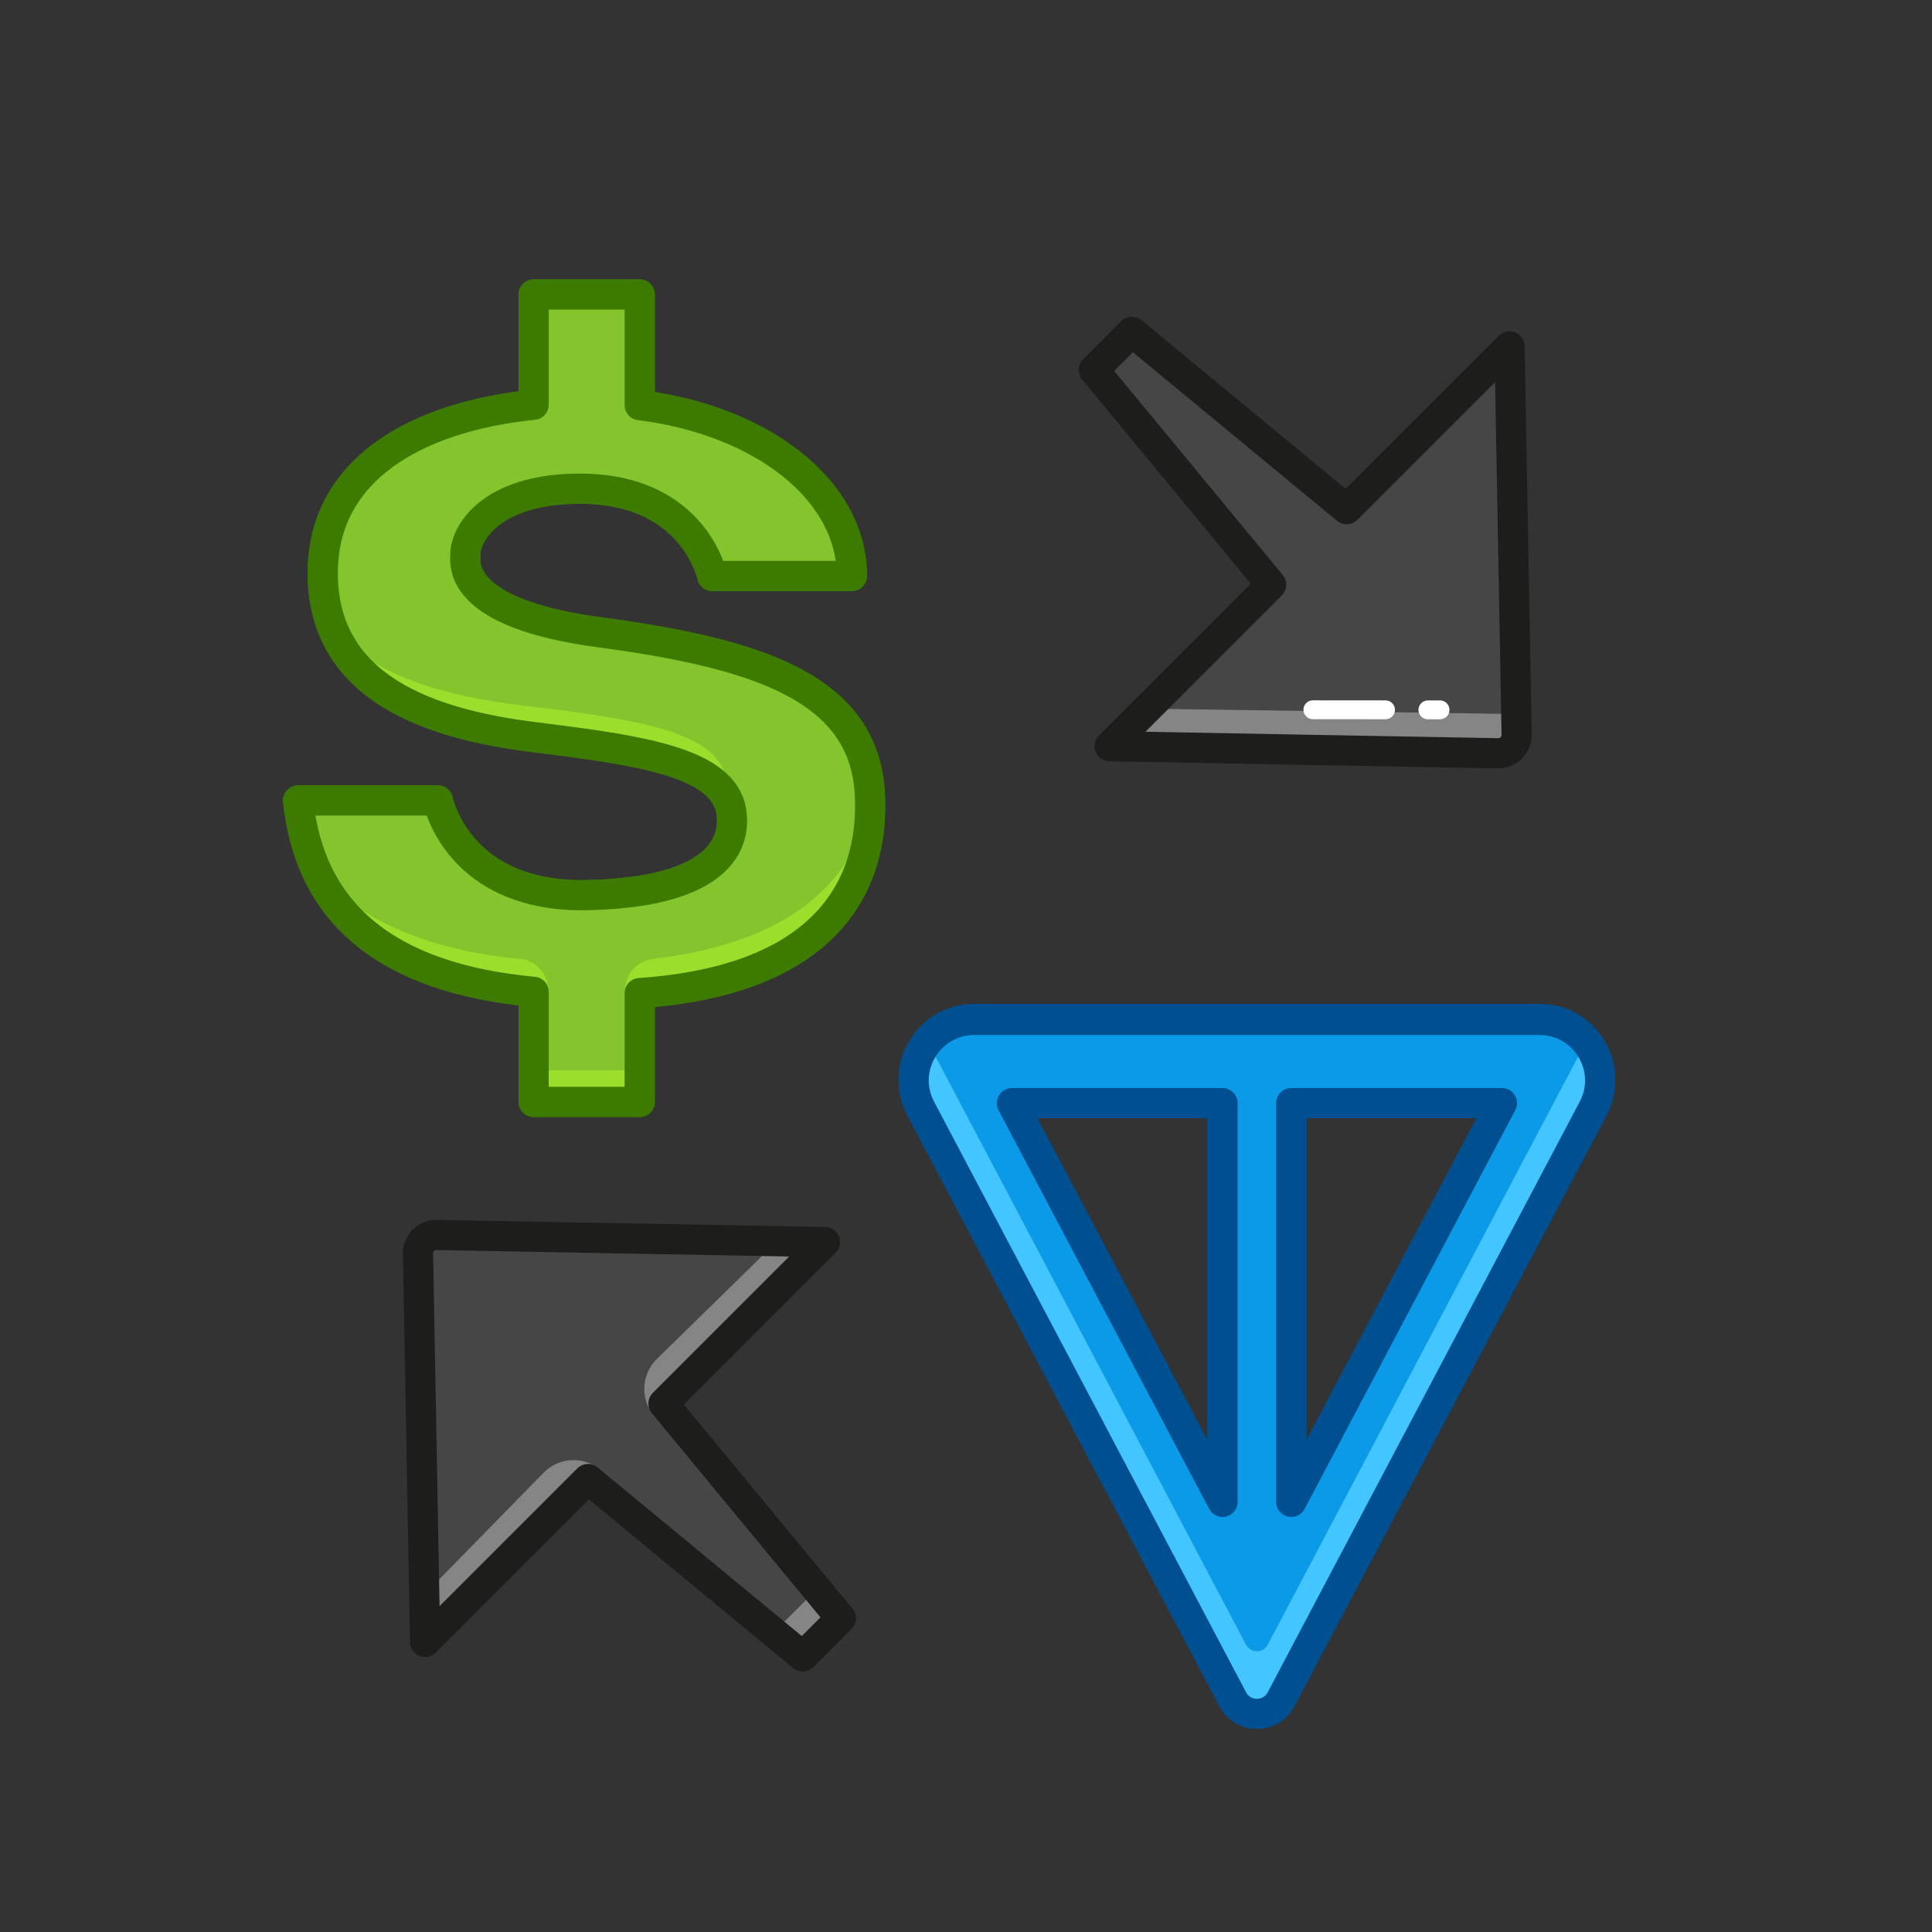 <svg xmlns="http://www.w3.org/2000/svg" viewBox="0 0 512 512" width="512" height="512" style="width: 100%; height: 100%; transform: translate3d(0,0,0);" preserveAspectRatio="xMidYMid meet"><rect x="0" y="0" width="512" height="512" fill="#333333" stroke="none"/><defs><clipPath id="__lottie_element_1915"><rect width="512" height="512" x="0" y="0"></rect></clipPath></defs><g clip-path="url(#__lottie_element_1915)"><g style="display: block;" transform="matrix(1,0,0,1,228.381,250.294)" opacity="1"><g opacity="1" transform="matrix(1,0,0,1,104.714,112.331)"><path stroke-linecap="round" stroke-linejoin="round" fill-opacity="0" stroke="rgb(0,80,145)" stroke-opacity="1" stroke-width="8" d=" M89.088,-69.06 C89.088,-69.06 6.4,87.452 6.4,87.452 C3.683,92.594 -3.683,92.594 -6.4,87.452 C-6.4,87.452 -89.089,-69.06 -89.089,-69.06 C-94.732,-79.743 -86.986,-92.594 -74.902,-92.594 C-74.902,-92.594 74.901,-92.594 74.901,-92.594 C86.985,-92.594 94.732,-79.743 89.088,-69.06z M-9.109,-70.548 C-9.109,-70.548 -64.936,-70.548 -64.936,-70.548 C-64.936,-70.548 -9.109,35.125 -9.109,35.125 C-9.109,35.125 -9.109,-70.548 -9.109,-70.548z M9.108,-70.548 C9.108,-70.548 9.108,35.125 9.108,35.125 C9.108,35.125 64.935,-70.548 64.935,-70.548 C64.935,-70.548 9.108,-70.548 9.108,-70.548z"></path></g></g><g style="display: block;" transform="matrix(1,0,0,1,238.131,270.044)" opacity="1"><g opacity="1" transform="matrix(1,0,0,1,94.96,92.844)"><path fill="rgb(11,154,232)" fill-opacity="1" d=" M89.122,-69.06 C89.122,-69.06 6.402,87.452 6.402,87.452 C3.684,92.594 -3.684,92.594 -6.402,87.452 C-6.402,87.452 -89.123,-69.06 -89.123,-69.06 C-94.768,-79.743 -87.018,-92.594 -74.93,-92.594 C-74.93,-92.594 74.929,-92.594 74.929,-92.594 C87.017,-92.594 94.768,-79.743 89.122,-69.06z M-9.112,-70.548 C-9.112,-70.548 -64.961,-70.548 -64.961,-70.548 C-64.961,-70.548 -9.112,35.125 -9.112,35.125 C-9.112,35.125 -9.112,-70.548 -9.112,-70.548z M9.111,-70.548 C9.111,-70.548 9.111,35.125 9.111,35.125 C9.111,35.125 64.96,-70.548 64.96,-70.548 C64.96,-70.548 9.111,-70.548 9.111,-70.548z"></path></g></g><g style="display: block;" transform="matrix(1,0,0,1,240.535,275.879)" opacity="1"><g opacity="1" transform="matrix(1,0,0,1,92.555,89.925)"><path fill="rgb(67,197,255)" fill-opacity="1" d=" M-88.993,-71.975 C-88.993,-71.975 -6.4,84.535 -6.4,84.535 C-3.682,89.675 3.682,89.675 6.39,84.535 C6.39,84.535 88.993,-71.975 88.993,-71.975 C92.23,-78.105 91.062,-84.955 87.185,-89.675 C87.185,-89.675 2.893,70.045 2.893,70.045 C1.664,72.375 -1.664,72.375 -2.893,70.045 C-2.893,70.045 -87.195,-89.675 -87.195,-89.675 C-91.062,-84.955 -92.23,-78.105 -88.993,-71.975z"></path></g></g><g style="display: block;" transform="matrix(1,0,0,1,218.381,250.294)" opacity="1"><g opacity="1" transform="matrix(1,0,0,1,114.71,112.594)"><path stroke-linecap="round" stroke-linejoin="round" fill-opacity="0" stroke="rgb(0,80,145)" stroke-opacity="1" stroke-width="8" d=" M89.088,-69.06 C89.088,-69.06 6.4,87.452 6.4,87.452 C3.683,92.594 -3.683,92.594 -6.4,87.452 C-6.4,87.452 -89.089,-69.06 -89.089,-69.06 C-94.732,-79.743 -86.986,-92.594 -74.902,-92.594 C-74.902,-92.594 74.901,-92.594 74.901,-92.594 C86.985,-92.594 94.732,-79.743 89.088,-69.06z M-9.109,-70.548 C-9.109,-70.548 -64.936,-70.548 -64.936,-70.548 C-64.936,-70.548 -9.109,35.125 -9.109,35.125 C-9.109,35.125 -9.109,-70.548 -9.109,-70.548z M9.108,-70.548 C9.108,-70.548 9.108,35.125 9.108,35.125 C9.108,35.125 64.935,-70.548 64.935,-70.548 C64.935,-70.548 9.108,-70.548 9.108,-70.548z"></path></g></g><g style="display: block;" transform="matrix(1,0,0,1,59.013,58.042)" opacity="1"><g opacity="1" transform="matrix(1,0,0,1,96.415,126.99)"><path stroke-linecap="round" stroke-linejoin="round" fill-opacity="0" stroke="rgb(60,123,0)" stroke-opacity="1" stroke-width="8" d=" M14.105,78.14 C14.105,78.14 14.105,106.99 14.105,106.99 C14.105,106.99 -14.015,106.99 -14.015,106.99 C-14.015,106.99 -14.015,77.81 -14.015,77.81 C-53.215,74.17 -73.385,56.79 -76.416,27.1 C-76.416,27.1 -39.385,27.1 -39.385,27.1 C-39.385,27.1 -35.725,45.42 -14.015,50.75 C-9.985,51.75 -5.325,52.3 0.045,52.19 C5.415,52.08 10.075,51.68 14.105,51.06 C35.795,47.7 39.345,37.72 38.445,30.53 C37.365,21.89 27.925,17.49 14.105,14.55 C5.975,12.82 -3.666,11.59 -14.015,10.3 C-41.445,6.87 -69.895,-2.58 -69.895,-33.2 C-69.895,-60.17 -45.825,-74.51 -14.015,-77.77 C-14.015,-77.77 -14.015,-106.99 -14.015,-106.99 C-14.015,-106.99 14.105,-106.99 14.105,-106.99 C14.105,-106.99 14.105,-77.67 14.105,-77.67 C46.355,-73.63 70.326,-55.23 70.326,-32.4 C70.326,-32.4 33.305,-32.4 33.305,-32.4 C33.305,-32.4 30.305,-46.87 14.105,-52.92 C9.825,-54.52 4.635,-55.53 -1.675,-55.53 C-6.445,-55.53 -10.535,-55.05 -14.015,-54.23 C-27.785,-51 -32.095,-42.56 -32.095,-38.17 C-32.095,-36.25 -33.765,-27.17 -14.015,-21.08 C-9.435,-19.68 -3.705,-18.43 3.475,-17.47 C7.125,-16.98 10.675,-16.47 14.105,-15.91 C50.415,-10.08 73.715,-0.17 75.095,25.39 C76.415,50.06 62.985,74.8 14.105,78.14z"></path></g></g><g style="display: block;" transform="matrix(1,0,0,1,78.763,77.792)" opacity="1"><g opacity="1" transform="matrix(1,0,0,1,76.665,107.24)"><path fill="rgb(132,197,45)" fill-opacity="1" d=" M14.105,78.14 C14.105,78.14 14.105,106.99 14.105,106.99 C14.105,106.99 -14.015,106.99 -14.015,106.99 C-14.015,106.99 -14.015,77.81 -14.015,77.81 C-53.215,74.17 -73.385,56.79 -76.416,27.1 C-76.416,27.1 -39.385,27.1 -39.385,27.1 C-39.385,27.1 -35.725,45.42 -14.015,50.75 C-9.985,51.75 -5.325,52.3 0.045,52.19 C5.415,52.08 10.075,51.68 14.105,51.06 C35.795,47.7 39.345,37.72 38.445,30.53 C37.365,21.89 27.925,17.49 14.105,14.55 C5.975,12.82 -3.666,11.59 -14.015,10.3 C-41.445,6.87 -69.895,-2.58 -69.895,-33.2 C-69.895,-60.17 -45.825,-74.51 -14.015,-77.77 C-14.015,-77.77 -14.015,-106.99 -14.015,-106.99 C-14.015,-106.99 14.105,-106.99 14.105,-106.99 C14.105,-106.99 14.105,-77.67 14.105,-77.67 C46.355,-73.63 70.326,-55.23 70.326,-32.4 C70.326,-32.4 33.305,-32.4 33.305,-32.4 C33.305,-32.4 30.305,-46.87 14.105,-52.92 C9.825,-54.52 4.635,-55.53 -1.675,-55.53 C-6.445,-55.53 -10.535,-55.05 -14.015,-54.23 C-27.785,-51 -32.095,-42.56 -32.095,-38.17 C-32.095,-36.25 -33.765,-27.17 -14.015,-21.08 C-9.435,-19.68 -3.705,-18.43 3.475,-17.47 C7.125,-16.98 10.675,-16.47 14.105,-15.91 C50.415,-10.08 73.715,-0.17 75.095,25.39 C76.415,50.06 62.985,74.8 14.105,78.14z"></path></g></g><g style="display: block;" transform="matrix(1,0,0,1,83.613,120.862)" opacity="1"><g opacity="1" transform="matrix(1,0,0,1,56.846,68.03)"><path fill="rgb(155,223,44)" fill-opacity="1" d=" M52.085,22.48 C48.865,16.52 40.455,13.11 29.075,10.69 C20.945,8.96 11.305,7.73 0.955,6.44 C-21.535,3.63 -44.705,-3.23 -52.315,-22.48 C-41.705,-9.51 -21.695,-4.31 -2.175,-1.95 C8.545,-0.66 18.515,0.57 26.935,2.3 C41.235,5.24 51.005,9.64 52.125,18.28 C52.295,19.6 52.315,21.02 52.085,22.48z"></path></g><g opacity="1" transform="matrix(1,0,0,1,103.202,129.835)"><path fill="rgb(155,223,44)" fill-opacity="1" d=" M-17.281,12.475 C-17.281,12.475 -17.281,41.325 -17.281,41.325 C-17.281,41.325 -45.402,41.325 -45.402,41.325 C-45.402,41.325 -45.402,32.935 -45.402,32.935 C-45.402,32.935 -19.422,32.935 -19.422,32.935 C-19.422,32.935 -21.187,11.828 -21.187,11.828 C-21.187,7.541 -17.986,3.906 -13.728,3.409 C26.119,-1.237 42.044,-20.533 43.639,-41.325 C43.657,-41.325 43.625,-41.325 43.643,-41.325 C45.401,-16.311 32.292,9.088 -17.281,12.475z"></path></g><g opacity="1" transform="matrix(1,0,0,1,30.976,125.73)"><path fill="rgb(155,223,44)" fill-opacity="1" d=" M30.726,15.92 C30.726,15.92 30.726,15.92 30.726,15.92 C2.376,12.67 -22.536,1.86 -30.726,-15.92 C-21.39,-3.804 -1.169,5.466 23.03,7.474 C27.395,7.836 30.726,11.54 30.726,15.92z"></path></g></g><g style="display: block;" transform="matrix(1,0,0,1,59.013,58.042)" opacity="1"><g opacity="1" transform="matrix(1,0,0,1,96.415,126.99)"><path stroke-linecap="round" stroke-linejoin="round" fill-opacity="0" stroke="rgb(60,123,0)" stroke-opacity="1" stroke-width="8" d=" M14.105,78.14 C14.105,78.14 14.105,106.99 14.105,106.99 C14.105,106.99 -14.015,106.99 -14.015,106.99 C-14.015,106.99 -14.015,77.81 -14.015,77.81 C-53.215,74.17 -73.385,56.79 -76.416,27.1 C-76.416,27.1 -39.385,27.1 -39.385,27.1 C-39.385,27.1 -35.725,45.42 -14.015,50.75 C-9.985,51.75 -5.325,52.3 0.045,52.19 C5.415,52.08 10.075,51.68 14.105,51.06 C35.795,47.7 39.345,37.72 38.445,30.53 C37.365,21.89 27.925,17.49 14.105,14.55 C5.975,12.82 -3.666,11.59 -14.015,10.3 C-41.445,6.87 -69.895,-2.58 -69.895,-33.2 C-69.895,-60.17 -45.825,-74.51 -14.015,-77.77 C-14.015,-77.77 -14.015,-106.99 -14.015,-106.99 C-14.015,-106.99 14.105,-106.99 14.105,-106.99 C14.105,-106.99 14.105,-77.67 14.105,-77.67 C46.355,-73.63 70.326,-55.23 70.326,-32.4 C70.326,-32.4 33.305,-32.4 33.305,-32.4 C33.305,-32.4 30.305,-46.87 14.105,-52.92 C9.825,-54.52 4.635,-55.53 -1.675,-55.53 C-6.445,-55.53 -10.535,-55.05 -14.015,-54.23 C-27.785,-51 -32.095,-42.56 -32.095,-38.17 C-32.095,-36.25 -33.765,-27.17 -14.015,-21.08 C-9.435,-19.68 -3.705,-18.43 3.475,-17.47 C7.125,-16.98 10.675,-16.47 14.105,-15.91 C50.415,-10.08 73.715,-0.17 75.095,25.39 C76.415,50.06 62.985,74.8 14.105,78.14z"></path></g></g><g style="display: none;"><g><path stroke-linecap="round" stroke-linejoin="round" fill-opacity="0"></path></g></g><g style="display: none;"><g><path></path></g></g><g style="display: none;"><g><path></path></g></g><g style="display: none;"><g><path stroke-linecap="round" stroke-linejoin="round" fill-opacity="0"></path></g></g><g style="display: none;"><g><path stroke-linecap="round" stroke-linejoin="round" fill-opacity="0"></path></g></g><g style="display: none;"><g><path></path></g></g><g style="display: none;"><g><path></path></g><g><path></path></g><g><path></path></g><g><path></path></g><g><path></path></g></g><g style="display: none;"><g><path stroke-linecap="round" stroke-linejoin="round" fill-opacity="0"></path></g></g><g style="display: block;" transform="matrix(1,0,0,1,110.439,326.939)" opacity="1"><g opacity="1" transform="matrix(1,0,0,1,56.323,56.141)"><path fill="rgb(70,70,70)" fill-opacity="1" d=" M9.065,-11.118 C9.065,-11.118 51.868,-53.92 51.868,-53.92 C51.868,-53.92 -56.074,-55.891 -56.074,-55.891 C-56.074,-55.891 -54.102,52.048 -54.102,52.048 C-54.102,52.048 -10.937,8.882 -10.937,8.882 C-10.937,8.882 45.973,55.891 45.973,55.891 C45.973,55.891 56.074,45.79 56.074,45.79 C56.074,45.79 9.065,-11.118 9.065,-11.118z"></path></g></g><g style="display: block;" transform="matrix(1,0,0,1,112.182,328.256)" opacity="1"><g opacity="1" transform="matrix(1,0,0,1,101.749,101.809)"><path fill="rgb(133,133,133)" fill-opacity="1" d=" M8.91,-1.195 C8.91,-1.195 -1.2,8.905 -1.2,8.905 C-1.2,8.905 -8.91,2.535 -8.91,2.535 C-8.91,2.535 2.54,-8.905 2.54,-8.905 C2.54,-8.905 8.91,-1.195 8.91,-1.195z"></path></g><g opacity="1" transform="matrix(1,0,0,1,27.438,82.203)"><path fill="rgb(133,133,133)" fill-opacity="1" d=" M-27.189,12.137 C-27.189,12.137 4.37,-20.096 4.37,-20.096 C8.447,-24.344 15.132,-24.671 19.605,-20.842 C19.605,-20.842 27.189,-13.964 27.189,-13.964 C27.189,-13.964 13.883,-17.307 13.883,-17.307 C13.883,-17.307 -26.96,24.671 -26.96,24.671 C-26.96,24.671 -27.189,12.137 -27.189,12.137z"></path></g><g opacity="1" transform="matrix(1,0,0,1,82.075,27.438)"><path fill="rgb(133,133,133)" fill-opacity="1" d=" M12.137,-27.189 C12.137,-27.189 -20.096,4.371 -20.096,4.371 C-24.344,8.448 -24.671,15.132 -20.842,19.605 C-20.842,19.605 -13.964,27.189 -13.964,27.189 C-13.964,27.189 -17.307,13.884 -17.307,13.884 C-17.307,13.884 24.671,-26.96 24.671,-26.96 C24.671,-26.96 12.137,-27.189 12.137,-27.189z"></path></g></g><g style="display: none;"><g><path></path></g><g><path stroke-linecap="round" stroke-linejoin="round" fill-opacity="0"></path></g><g><path stroke-linecap="round" stroke-linejoin="round" fill-opacity="0"></path></g></g><g style="display: block;" transform="matrix(1,0,0,1,90.731,307.23)" opacity="1"><g opacity="1" transform="matrix(1,0,0,1,76.052,75.871)"><path stroke-linecap="round" stroke-linejoin="round" fill-opacity="0" stroke="rgb(29,29,27)" stroke-opacity="1" stroke-width="8" d=" M9.044,-11.139 C9.044,-11.139 51.846,-53.941 51.846,-53.941 C51.846,-53.941 -51.075,-55.821 -51.075,-55.821 C-53.817,-55.871 -56.053,-53.634 -56.003,-50.892 C-56.003,-50.892 -54.124,52.028 -54.124,52.028 C-54.124,52.028 -10.958,8.862 -10.958,8.862 C-10.958,8.862 45.951,55.871 45.951,55.871 C45.951,55.871 56.052,45.77 56.052,45.77 C56.052,45.77 9.044,-11.139 9.044,-11.139z"></path></g></g><g style="display: block;" transform="matrix(1,0,0,1,289.617,87.688)" opacity="1"><g opacity="1" transform="matrix(1,0,0,1,56.323,56.142)"><path fill="rgb(70,70,70)" fill-opacity="1" d=" M-9.064,11.118 C-9.064,11.118 -51.868,53.92 -51.868,53.92 C-51.868,53.92 56.074,55.891 56.074,55.891 C56.074,55.891 54.102,-52.049 54.102,-52.049 C54.102,-52.049 10.936,-8.882 10.936,-8.882 C10.936,-8.882 -45.973,-55.891 -45.973,-55.891 C-45.973,-55.891 -56.074,-45.791 -56.074,-45.791 C-56.074,-45.791 -9.064,11.118 -9.064,11.118z"></path></g></g><g style="display: block;" transform="matrix(1,0,0,1,293.82,184.867)" opacity="1"><g opacity="1" transform="matrix(1,0,0,1,54.22,8.902)"><path fill="rgb(133,133,133)" fill-opacity="1" d=" M53.97,5.948 C53.97,5.948 -53.97,4.134 -53.97,4.134 C-53.97,4.134 -43.02,-5.948 -43.02,-5.948 C-43.02,-5.948 53.759,-4.541 53.759,-4.541 C53.759,-4.541 53.97,5.948 53.97,5.948z"></path></g><g opacity="1" transform="matrix(1,0,0,1,0,0)"><path stroke-linecap="round" stroke-linejoin="round" fill-opacity="0" stroke="rgb(255,255,255)" stroke-opacity="1" stroke-width="6" d="M0 0"></path></g><g opacity="1" transform="matrix(1,0,0,1,0,0)"><path stroke-linecap="round" stroke-linejoin="round" fill-opacity="0" stroke="rgb(255,255,255)" stroke-opacity="1" stroke-width="6" d="M0 0"></path></g></g><g style="display: none;"><g><path></path></g><g><path></path></g><g><path></path></g></g><g style="display: block;" transform="matrix(1,0,0,1,269.867,67.938)" opacity="1"><g opacity="1" transform="matrix(1,0,0,1,76.052,75.871)"><path stroke-linecap="round" stroke-linejoin="round" fill-opacity="0" stroke="rgb(29,29,27)" stroke-opacity="1" stroke-width="8" d=" M-9.043,11.139 C-9.043,11.139 -51.846,53.941 -51.846,53.941 C-51.846,53.941 51.074,55.821 51.074,55.821 C53.816,55.871 56.053,53.635 56.003,50.892 C56.003,50.892 54.124,-52.028 54.124,-52.028 C54.124,-52.028 10.957,-8.862 10.957,-8.862 C10.957,-8.862 -45.952,-55.871 -45.952,-55.871 C-45.952,-55.871 -56.052,-45.77 -56.052,-45.77 C-56.052,-45.77 -9.043,11.139 -9.043,11.139z"></path></g></g><g style="display: block;" transform="matrix(1,0,0,1,293.82,184.867)" opacity="1"><g opacity="1" transform="matrix(1,0,0,1,0,0)"><path stroke-linecap="round" stroke-linejoin="round" fill-opacity="0" stroke="rgb(255,255,255)" stroke-opacity="1" stroke-width="5" d=" M54.112,3.228 C60.591,3.233 67.237,3.239 73.358,3.244"></path></g></g><g style="display: block;" transform="matrix(1,0,0,1,293.82,184.867)" opacity="1"><g opacity="1" transform="matrix(1,0,0,1,0,0)"><path stroke-linecap="round" stroke-linejoin="round" fill-opacity="0" stroke="rgb(255,255,255)" stroke-opacity="1" stroke-width="5" d=" M84.585,3.253 C85.704,3.254 86.776,3.255 87.794,3.256"></path></g></g><g style="display: block;" transform="matrix(-1,0,0,-1,218.884,342.043)" opacity="1"><g opacity="1" transform="matrix(1,0,0,1,0,0)"><path stroke-linecap="round" stroke-linejoin="round" fill-opacity="0" stroke="rgb(255,255,255)" stroke-opacity="1" stroke-width="5" d="M0 0"></path></g></g><g style="display: block;" transform="matrix(-1,0,0,-1,218.884,342.043)" opacity="1"><g opacity="1" transform="matrix(1,0,0,1,0,0)"><path stroke-linecap="round" stroke-linejoin="round" fill-opacity="0" stroke="rgb(255,255,255)" stroke-opacity="1" stroke-width="5" d="M0 0"></path></g></g><g style="display: none;"><g><path stroke-linecap="round" stroke-linejoin="round" fill-opacity="0"></path></g></g><g style="display: none;"><g><path></path></g></g><g style="display: none;"><g><path></path></g></g><g style="display: none;"><g><path stroke-linecap="round" stroke-linejoin="round" fill-opacity="0"></path></g></g><g style="display: none;"><g><path stroke-linecap="round" stroke-linejoin="round" fill-opacity="0"></path></g></g><g style="display: none;"><g><path></path></g></g><g style="display: none;"><g><path></path></g><g><path></path></g><g><path></path></g><g><path></path></g><g><path></path></g></g><g style="display: none;"><g><path stroke-linecap="round" stroke-linejoin="round" fill-opacity="0"></path></g></g><g style="display: none;"><g><path stroke-linecap="round" stroke-linejoin="round" fill-opacity="0"></path></g></g><g style="display: none;"><g><path></path></g></g><g style="display: none;"><g><path></path></g></g><g style="display: none;"><g><path stroke-linecap="round" stroke-linejoin="round" fill-opacity="0"></path></g></g><g style="display: none;"><g><path stroke-linecap="round" stroke-linejoin="round" fill-opacity="0"></path></g></g><g style="display: none;"><g><path></path></g></g><g style="display: none;"><g><path></path></g><g><path></path></g><g><path></path></g></g><g style="display: none;"><g><path stroke-linecap="round" stroke-linejoin="round" fill-opacity="0"></path></g></g><g style="display: none;"><g><path></path></g></g><g style="display: none;"><g><path></path></g><g><path></path></g><g><path></path></g></g><g style="display: none;"><g><path></path></g><g><path stroke-linecap="round" stroke-linejoin="round" fill-opacity="0"></path></g><g><path stroke-linecap="round" stroke-linejoin="round" fill-opacity="0"></path></g></g><g style="display: none;"><g><path stroke-linecap="round" stroke-linejoin="round" fill-opacity="0"></path></g></g><g style="display: none;"><g><path></path></g></g><g style="display: none;"><g><path></path></g><g><path stroke-linecap="round" stroke-linejoin="round" fill-opacity="0"></path></g><g><path stroke-linecap="round" stroke-linejoin="round" fill-opacity="0"></path></g></g><g style="display: none;"><g><path></path></g><g><path></path></g><g><path></path></g></g><g style="display: none;"><g><path stroke-linecap="round" stroke-linejoin="round" fill-opacity="0"></path></g></g><g style="display: none;"><g><path stroke-linecap="round" stroke-linejoin="round" fill-opacity="0"></path></g></g><g style="display: none;"><g><path stroke-linecap="round" stroke-linejoin="round" fill-opacity="0"></path></g></g><g style="display: none;"><g><path stroke-linecap="round" stroke-linejoin="round" fill-opacity="0"></path></g></g><g style="display: none;"><g><path stroke-linecap="round" stroke-linejoin="round" fill-opacity="0"></path></g></g></g></svg>